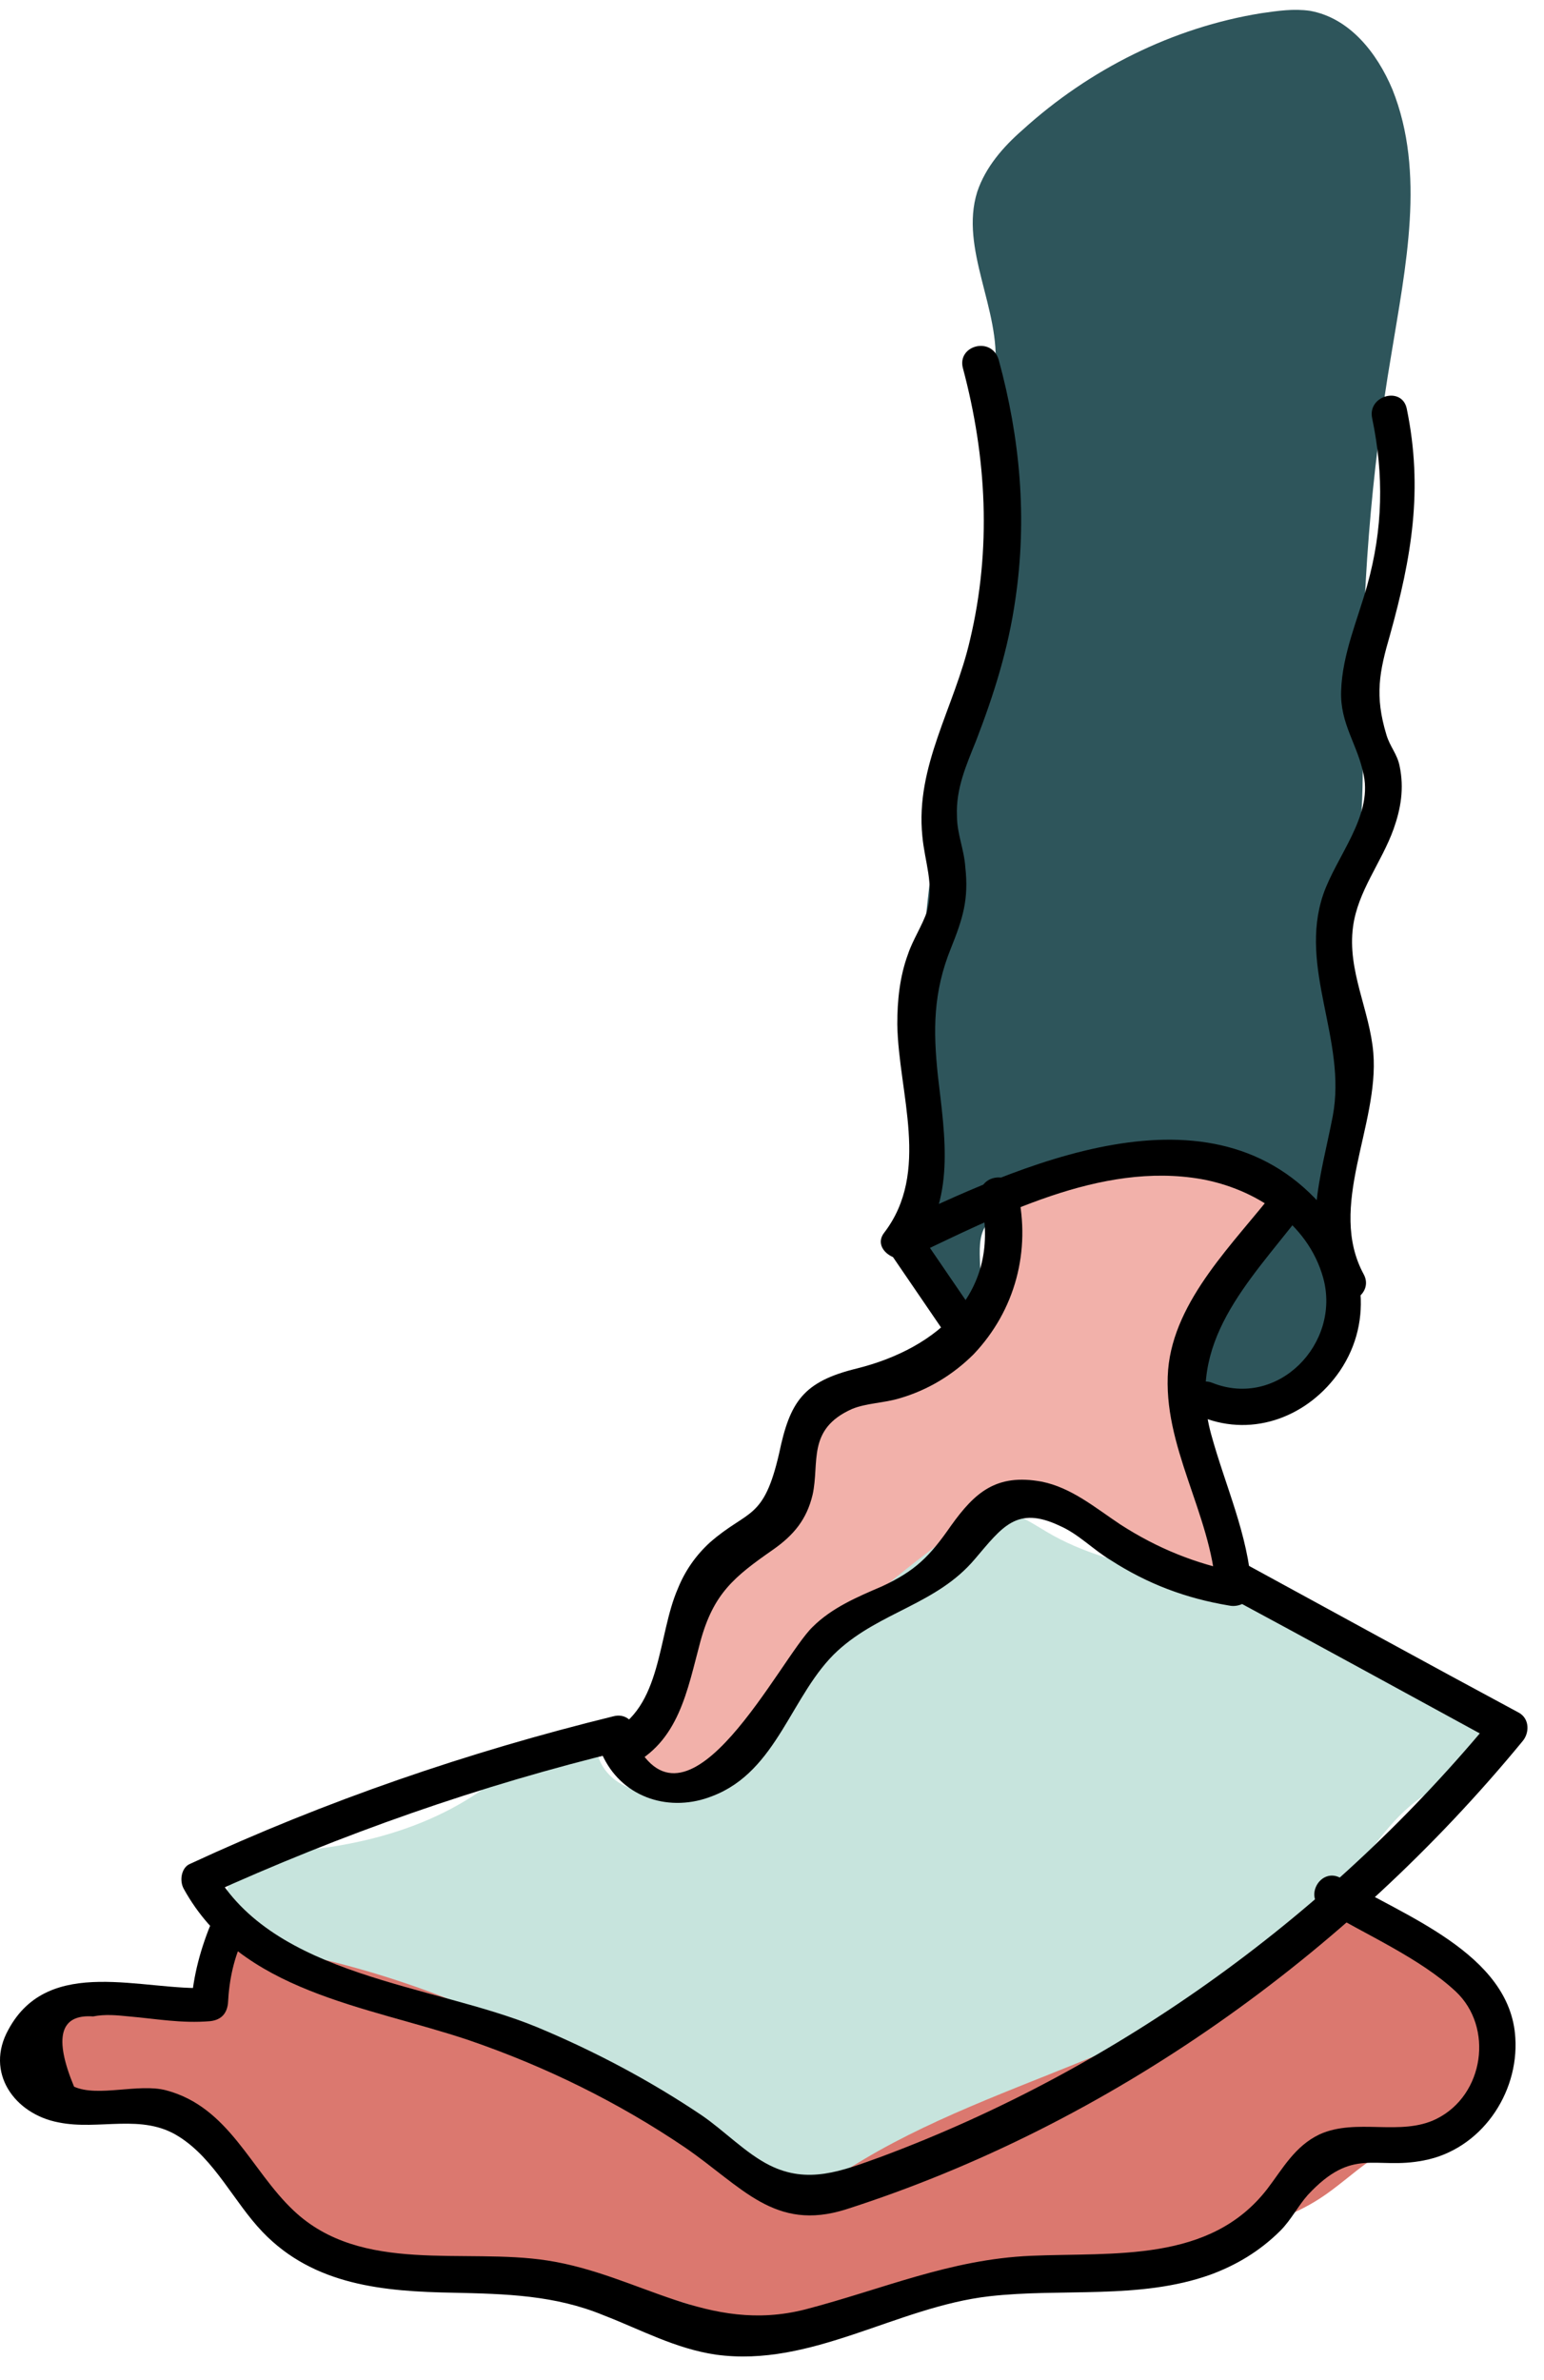 <svg width="61" height="94" viewBox="0 0 61 94" fill="none" xmlns="http://www.w3.org/2000/svg">
<path d="M3.106 14.196C3.342 11.844 1.692 9.445 2.399 7.188C2.729 6.2 3.436 5.401 4.19 4.742C6.83 2.344 10.129 0.697 13.617 0.133C14.277 0.039 14.89 -0.055 15.55 0.039C17.105 0.321 18.189 1.685 18.802 3.143C20.122 6.435 19.321 10.151 18.755 13.631C17.954 18.335 17.577 23.132 17.624 27.929C17.624 29.434 17.671 30.892 17.529 32.35C17.2 34.984 16.115 37.524 16.398 40.158C16.54 41.71 17.2 43.215 17.247 44.814C17.294 45.849 17.058 46.93 16.917 47.965C16.775 49.376 16.917 50.787 16.587 52.198C16.304 53.562 15.503 54.973 14.183 55.443C12.863 55.913 11.072 55.02 11.072 53.609C11.072 52.95 11.402 52.386 11.732 51.822C12.297 50.928 12.816 49.987 13.382 49.094C13.759 48.435 14.183 47.73 14.088 46.977C13.994 46.131 13.24 45.472 12.439 45.143C9.563 43.873 6.311 45.613 3.624 47.26C3.247 47.495 2.823 47.777 2.634 48.2C2.257 49.094 2.87 50.411 2.116 50.928C1.645 51.257 0.985 50.975 0.655 50.505C0.325 50.035 0.278 49.47 0.231 48.906C-0.382 41.286 0.231 33.573 2.022 26.142C2.399 24.59 2.823 23.085 3.012 21.486C3.342 18.899 3.059 16.218 2.163 13.725" transform="translate(36.209 0.389)" fill="#2E555B"/>
<path d="M14.989 1.208C14.612 1.349 14.471 1.866 14.377 2.289C14.188 3.042 13.811 3.747 13.434 4.453C12.633 5.911 11.737 7.463 10.276 8.357C9.286 8.921 8.155 9.156 7.212 9.862C5.374 11.226 5.044 13.859 3.488 15.553C3.064 15.976 2.592 16.352 2.215 16.822C1.885 17.293 1.697 17.857 1.508 18.421C1.037 19.879 0.566 21.337 0.094 22.843C0.047 22.984 -3.5962e-07 23.172 -3.5962e-07 23.313C0.047 23.548 0.283 23.783 0.518 23.877C1.603 24.395 2.922 23.736 3.771 22.89C4.808 21.855 5.468 20.444 6.505 19.409C7.447 18.468 8.673 17.81 9.71 16.963C10.464 16.352 11.124 15.6 11.831 14.894C12.585 14.142 13.434 13.389 14.471 13.107C15.649 12.778 16.875 13.107 17.959 13.624C19.043 14.142 19.939 14.941 20.928 15.6C21.258 15.835 21.588 16.023 21.965 16.07C22.343 16.117 22.767 15.929 22.861 15.553C22.955 15.223 22.767 14.941 22.625 14.612C21.683 12.778 21.588 10.661 21.541 8.639C21.541 8.074 21.494 7.463 21.636 6.946C21.871 6.052 22.531 5.346 23.097 4.641C23.804 3.747 24.369 2.807 24.888 1.772C24.935 1.631 25.029 1.537 24.982 1.396C24.935 1.255 24.841 1.208 24.746 1.113C23.097 -0.156 20.834 -0.062 18.76 0.079C17.723 0.173 16.686 0.22 15.649 0.314C15.036 0.361 14.235 0.502 14.046 1.113" transform="translate(25.316 46.299)" fill="#F2B1AA"/>
<path d="M7.489 0.941C7.489 2.54 6.075 3.998 4.519 4.139C3.765 4.186 2.964 3.998 2.21 3.951C1.455 3.904 0.56 4.139 0.183 4.797C-0.336 5.691 0.324 6.867 1.22 7.431C2.115 7.948 3.199 8.043 4.189 8.325C6.122 8.889 7.772 10.206 9.044 11.711C9.893 12.699 10.694 13.875 11.92 14.392C13.004 14.862 14.229 14.674 15.408 14.58C18.802 14.298 22.242 14.721 25.495 15.709C26.343 15.991 27.192 16.273 28.087 16.414C31.198 16.885 34.168 14.956 37.279 14.533C38.646 14.345 40.013 14.392 41.427 14.298C43.312 14.11 45.151 13.545 46.942 13.028C48.167 12.652 49.44 12.275 50.524 11.57C51.184 11.147 51.797 10.582 52.457 10.112C53.871 9.124 55.568 8.513 56.793 7.29C57.406 6.679 57.924 5.738 57.689 4.891C57.5 4.233 56.935 3.763 56.369 3.386C54.861 2.258 53.352 1.129 51.844 1.43532e-06" transform="translate(1.612 75.256)" fill="#DB786F"/>
<path d="M15.502 10.183C14.937 9.853 14.371 9.383 13.711 9.242C12.533 9.007 11.449 9.995 10.506 10.7C8.338 12.393 5.557 13.193 2.776 13.428C1.739 13.522 0.466 13.71 0.089 14.698C-0.194 15.45 0.23 16.297 0.89 16.767C1.55 17.238 2.352 17.379 3.153 17.567C8.479 18.743 13.523 21.094 17.812 24.433C19.321 25.609 21.065 26.973 22.95 26.644C23.751 26.503 24.458 26.033 25.165 25.609C31.246 21.988 39.118 20.953 43.643 15.45C44.915 13.945 45.858 12.064 47.555 11.076C48.451 10.559 49.488 10.277 50.242 9.571C50.43 9.43 50.572 9.195 50.572 9.007C50.572 8.819 50.43 8.631 50.242 8.49C48.781 7.126 46.66 6.796 44.915 5.903C43.784 5.338 42.794 4.539 41.71 3.927C38.788 2.422 35.205 2.516 32.377 0.823C31.67 0.4 30.916 -0.117 30.115 0.024C29.738 0.118 29.408 0.353 29.078 0.588C26.627 2.422 24.128 4.304 22.337 6.749C21.3 8.16 20.499 9.759 19.038 10.653C17.576 11.547 15.173 11.312 14.654 9.665" transform="translate(8.965 59.665)" fill="#C7E4DD"/>
<path d="M3.243 0.877C4.186 4.405 4.375 8.026 3.526 11.601C2.913 14.281 1.358 16.586 1.641 19.361C1.735 20.396 2.112 21.242 1.829 22.324C1.641 22.888 1.264 23.453 1.075 24.017C0.745 24.911 0.651 25.852 0.651 26.792C0.698 29.52 1.971 32.624 0.132 35.023C-0.339 35.634 0.557 36.246 1.122 36.011C4.61 34.364 8.664 32.201 12.671 32.906C14.745 33.283 16.866 34.599 17.479 36.81C18.186 39.397 15.687 41.984 13.095 40.949C12.246 40.62 11.869 41.984 12.718 42.313C14.745 43.112 16.913 42.266 18.138 40.479C19.505 38.456 19.081 35.963 17.573 34.129C13.095 28.767 5.412 32.389 0.368 34.788C0.698 35.117 1.028 35.446 1.358 35.775C2.961 33.706 2.536 31.26 2.254 28.814C2.065 27.027 2.065 25.522 2.772 23.782C3.243 22.606 3.479 21.854 3.338 20.584C3.291 19.878 3.008 19.267 3.008 18.561C2.961 17.48 3.385 16.539 3.762 15.598C4.469 13.764 5.035 11.977 5.317 10.002C5.789 6.803 5.506 3.652 4.657 0.548C4.375 -0.393 3.008 -0.016 3.243 0.877Z" transform="translate(34.799 13.66)" fill="black"/>
<path d="M0.125 1.027C0.832 2.062 1.539 3.097 2.246 4.131C2.765 4.884 3.99 4.178 3.472 3.426C2.765 2.391 2.058 1.356 1.351 0.322C0.832 -0.431 -0.393 0.275 0.125 1.027Z" transform="translate(34.948 48.314)" fill="black"/>
<path d="M15.003 0.868C15.851 4.536 13.306 6.747 10.101 7.546C7.979 8.064 7.461 8.863 7.037 10.886C6.424 13.566 5.811 13.096 4.303 14.413C3.737 14.93 3.313 15.542 3.03 16.247C2.229 18.081 2.417 20.951 0.343 21.938C-0.034 22.126 -0.081 22.597 0.108 22.926C0.909 24.525 2.747 25.089 4.397 24.431C6.99 23.443 7.508 20.386 9.346 18.693C11.043 17.141 13.259 16.859 14.767 15.072C15.851 13.802 16.417 12.955 18.114 13.755C18.868 14.084 19.433 14.695 20.14 15.118C21.602 16.059 23.11 16.623 24.807 16.906C25.231 17 25.75 16.718 25.703 16.247C25.561 14.084 24.666 12.203 24.1 10.133C23.11 6.512 25.561 4.16 27.635 1.479C28.201 0.774 27.211 -0.214 26.645 0.491C25.043 2.561 22.639 4.818 22.403 7.593C22.167 10.603 24.1 13.284 24.288 16.247C24.571 16.012 24.901 15.777 25.184 15.589C23.487 15.26 21.979 14.648 20.518 13.707C19.528 13.049 18.585 12.249 17.407 12.014C15.616 11.685 14.767 12.438 13.824 13.755C12.976 14.977 12.41 15.542 11.09 16.153C10.101 16.576 9.111 17 8.357 17.752C7.084 18.975 3.454 26.453 1.333 22.267C1.239 22.597 1.145 22.926 1.098 23.255C3.077 22.314 3.407 20.245 3.926 18.317C4.444 16.435 5.246 15.777 6.801 14.695C7.602 14.131 8.121 13.519 8.357 12.532C8.639 11.262 8.121 9.945 9.912 9.145C10.478 8.91 11.185 8.91 11.797 8.722C12.929 8.393 13.919 7.781 14.72 6.982C16.37 5.242 16.982 2.89 16.464 0.585C16.134 -0.402 14.767 -0.026 15.003 0.868Z" transform="translate(23.747 46.498)" fill="black"/>
<path d="M41.057 1.313C44.734 3.289 48.411 5.311 52.04 7.286C51.993 6.91 51.946 6.534 51.899 6.158C45.488 13.965 37.098 20.079 27.624 23.607C26.068 24.171 24.748 24.688 23.24 23.936C22.297 23.465 21.449 22.572 20.553 21.96C18.526 20.596 16.311 19.421 14.048 18.48C9.948 16.787 3.631 16.505 1.274 12.272C1.18 12.601 1.086 12.93 1.039 13.259C6.318 10.861 11.786 8.932 17.442 7.568C18.338 7.333 17.961 5.969 17.065 6.205C11.315 7.616 5.705 9.544 0.332 12.037C0.002 12.178 -0.092 12.695 0.096 13.024C2.359 17.116 7.308 17.633 11.362 18.997C14.378 20.032 17.254 21.443 19.893 23.23C22.156 24.782 23.428 26.57 26.257 25.676C36.674 22.337 46.054 15.611 52.983 7.192C53.266 6.863 53.266 6.299 52.841 6.063C49.165 4.088 45.488 2.066 41.859 0.09C41.01 -0.333 40.256 0.843 41.057 1.313Z" transform="translate(7.167 61.574)" fill="black"/>
<path d="M8.394 1.752C7.923 2.881 7.64 3.915 7.546 5.138C7.781 4.903 8.017 4.668 8.253 4.433C5.66 4.574 1.936 3.116 0.334 6.079C-0.609 7.772 0.569 9.418 2.314 9.747C3.916 10.077 5.613 9.371 7.074 10.312C8.488 11.205 9.243 12.899 10.374 14.074C12.401 16.191 15.182 16.426 17.916 16.473C19.99 16.52 21.922 16.567 23.855 17.367C25.316 17.931 26.683 18.684 28.285 18.919C32.056 19.436 35.403 17.038 39.08 16.614C41.955 16.285 45.019 16.755 47.8 15.768C48.837 15.391 49.779 14.827 50.581 14.027C51.005 13.604 51.288 13.04 51.665 12.616C53.456 10.688 54.305 11.629 56.237 11.252C58.5 10.829 60.008 8.619 59.867 6.408C59.678 3.069 55.389 1.564 52.985 0.106C52.184 -0.365 51.476 0.858 52.278 1.329C53.928 2.316 56.096 3.257 57.51 4.574C59.018 5.985 58.641 8.666 56.756 9.606C55.342 10.312 53.598 9.559 52.136 10.218C51.147 10.688 50.675 11.582 50.062 12.381C47.8 15.297 44.029 14.874 40.729 15.015C37.524 15.156 34.885 16.332 31.821 17.131C27.956 18.119 25.269 15.768 21.639 15.203C18.34 14.686 14.286 15.768 11.599 13.228C9.902 11.629 9.054 9.136 6.556 8.478C5.472 8.195 3.869 8.76 2.926 8.336C2.125 6.408 2.361 5.467 3.68 5.562C4.152 5.467 4.623 5.515 5.095 5.562C6.179 5.656 7.169 5.844 8.3 5.75C8.724 5.703 8.96 5.467 9.007 5.044C9.054 4.104 9.243 3.21 9.667 2.363C9.997 1.658 8.771 0.952 8.394 1.752Z" transform="translate(0 74.069)" fill="black"/>
<path d="M2.241 0.887C2.712 3.145 2.665 5.261 2.052 7.472C1.675 8.836 1.063 10.2 1.016 11.658C0.968 12.975 1.675 13.774 1.911 14.997C2.241 16.643 0.827 18.195 0.308 19.7C-0.681 22.616 1.251 25.438 0.686 28.448C0.214 30.894 -0.587 33.105 0.686 35.409C1.11 36.209 2.335 35.503 1.911 34.704C0.45 32.023 2.524 28.825 2.288 25.956C2.147 24.262 1.251 22.71 1.487 20.97C1.675 19.559 2.618 18.43 3.089 17.113C3.372 16.314 3.514 15.514 3.325 14.621C3.231 14.15 2.948 13.868 2.807 13.398C2.335 11.846 2.524 10.905 2.948 9.447C3.797 6.39 4.268 3.709 3.608 0.511C3.419 -0.383 2.052 -0.006 2.241 0.887Z" transform="translate(51.969 15.625)" fill="black"/>
</svg>
